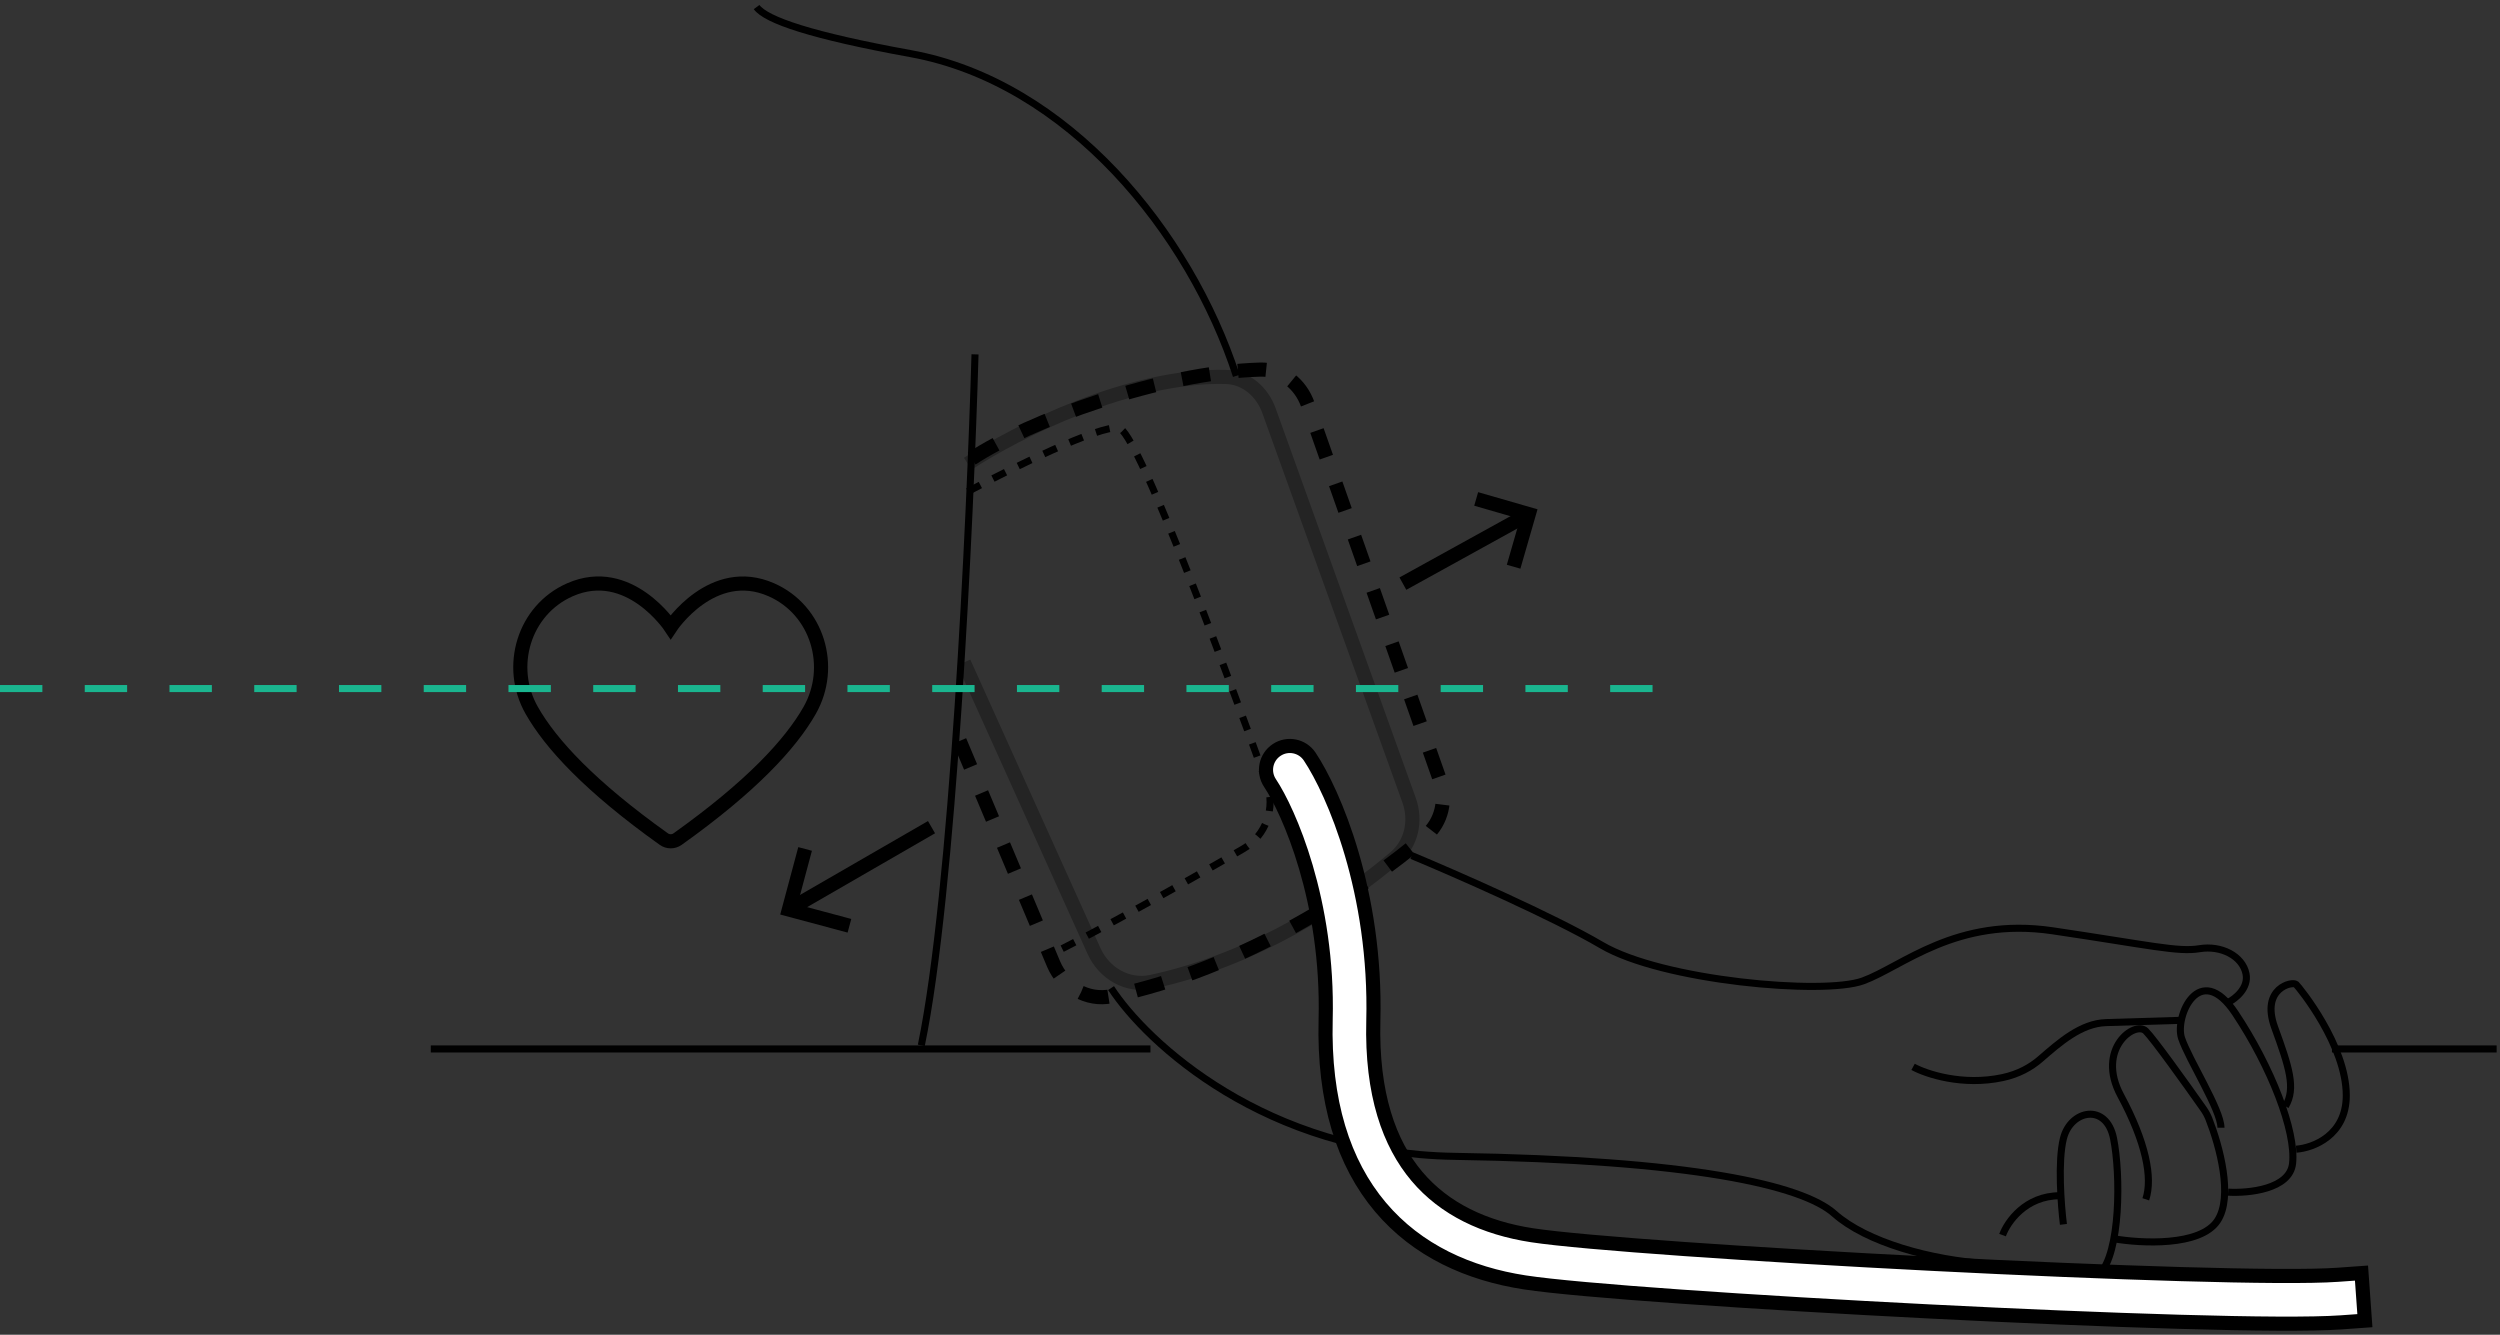 <svg width="354" height="189" viewBox="0 0 354 189" fill="none" xmlns="http://www.w3.org/2000/svg">
<rect x="0" y="0" width="354" height="189" fill="#333333" stroke="none"/>
<path d="M157.324 139.912C162.394 147.686 179.226 163.335 205.994 163.74C239.455 164.247 255.171 167.796 259.734 171.852C264.297 175.908 273.423 178.443 281.534 178.95C289.646 179.457 294.209 183.512 297.251 180.47C300.293 177.429 300.293 166.275 299.279 161.205C298.265 156.135 293.195 157.149 292.181 161.205C291.37 164.45 291.843 170.669 292.181 173.373" stroke="black"/>
<path d="M299.28 175.401C303.167 176.077 311.549 176.516 313.982 172.866C316.254 169.458 314.284 162.25 312.775 158.42C312.573 157.909 312.303 157.43 311.987 156.98C309.48 153.414 304.983 147.137 303.843 145.996C302.322 144.475 296.745 148.531 300.294 155.122C303.843 161.712 304.856 166.782 303.843 169.824" stroke="black"/>
<path d="M315.502 168.81C318.375 168.979 324.222 168.404 324.628 164.754C325.135 160.191 321.586 151.066 316.516 143.461C311.447 135.856 307.898 143.968 308.912 147.01C309.926 150.052 314.488 157.149 314.488 159.684" stroke="black"/>
<path d="M325.137 162.726C327.502 162.557 332.234 160.8 332.234 155.122C332.234 148.024 325.644 139.912 325.137 139.405C324.63 138.898 320.067 139.912 322.095 145.489C324.123 151.066 325.137 154.108 323.616 156.643" stroke="black"/>
<path d="M270.891 151.066C272.75 152.08 277.887 153.804 283.565 152.587C285.836 152.101 287.587 151.112 288.904 149.97C291.61 147.625 294.655 144.908 298.234 144.799L308.914 144.476" stroke="black"/>
<path d="M283.562 174.894C284.238 173.035 286.807 169.317 291.674 169.317" stroke="black"/>
<path d="M138.062 50.178C137.386 73.837 134.918 126.529 130.457 148.025" stroke="black"/>
<path d="M61 148.531H162.903" stroke="black"/>
<path d="M330.203 148.531H353.524" stroke="black"/>
<path d="M107.133 1C108.485 2.859 114.944 5.047 128.933 7.591C151.24 11.647 168.477 32.94 175.068 53.219M199.91 121.154C205.994 123.689 219.885 129.773 226.78 133.829C235.399 138.899 258.213 140.926 263.79 138.899C269.366 136.871 276.971 129.773 290.66 131.801C304.348 133.829 308.404 134.843 311.446 134.336C314.488 133.829 317.529 135.35 318.036 137.885C318.442 139.912 316.516 141.433 315.502 141.94" stroke="black"/>
<path d="M109.227 83.513C100.878 79.839 94.969 88.784 94.969 88.784C94.969 88.784 89.061 79.839 80.711 83.507C74.181 86.381 71.775 94.402 75.294 100.592C78.006 105.363 83.561 111.375 94 118.817C94.284 119.019 94.624 119.127 94.972 119.127C95.321 119.127 95.661 119.018 95.945 118.817C106.378 111.38 111.933 105.363 114.645 100.598C118.164 94.409 115.752 86.387 109.227 83.513Z" stroke="black" stroke-width="2" stroke-miterlimit="10"/>
<path opacity="0.3" d="M137.043 65.661C143.949 61.113 159.958 53.027 173.586 53.374C176.423 53.446 178.728 55.48 179.688 58.151L199.529 113.317C200.563 116.192 199.886 119.425 197.564 121.41C190.463 127.478 177.773 135.879 163.05 139.032C159.658 139.759 156.343 137.827 154.916 134.666L136.48 93.808" stroke="black" stroke-width="2"/>
<path d="M137.596 64.94C145.631 59.631 164.227 52.735 178.443 52.334C181.536 52.247 184.155 54.362 185.183 57.28L203.858 110.336C204.864 113.195 204.185 116.39 201.887 118.366C193.152 125.874 175.92 137.25 157.4 141.06C153.928 141.774 150.556 139.759 149.181 136.492L135.5 104.001" stroke="black" stroke-width="2" stroke-dasharray="4 4"/>
<path d="M137.047 69.602C143.052 66.412 155.736 60.145 158.438 60.595C160.874 61.001 172.332 91.31 179.379 110.891C180.642 114.401 179.283 118.297 176.064 120.179C166.487 125.779 151.575 133.898 149.002 135" stroke="black" stroke-dasharray="2 2"/>
<path fill-rule="evenodd" clip-rule="evenodd" d="M180.77 106.197C182.322 105.162 184.419 105.581 185.454 107.133C188.831 112.2 194.933 126.279 194.464 144.559C194.198 154.946 196.73 161.944 200.635 166.57C204.547 171.205 210.188 173.872 216.933 174.91C224.042 176.003 248.609 177.686 273.589 178.956C298.594 180.228 323.394 181.053 331.018 180.509L334.387 180.268L334.869 187.006L331.5 187.247C323.362 187.828 298.061 186.965 273.246 185.703C248.405 184.44 223.434 182.745 215.906 181.587C208.016 180.373 200.708 177.129 195.473 170.927C190.23 164.716 187.415 155.952 187.711 144.385C188.143 127.538 182.46 114.821 179.833 110.88C178.799 109.328 179.218 107.231 180.77 106.197Z" fill="white" stroke="black" stroke-width="2" stroke-linecap="round"/>
<line x1="-4.37114e-08" y1="97.5" x2="236" y2="97.5" stroke="#1AB58F" stroke-dasharray="6 6"/>
<path d="M209.027 70.65L216.476 72.8L214.326 80.249" stroke="black" stroke-width="2"/>
<path d="M216.475 72.8L198.648 82.642" stroke="black" stroke-width="2"/>
<path d="M120.281 131.089L111.703 128.79L114.001 120.212" stroke="black" stroke-width="2"/>
<path d="M111.702 128.79L131.902 117.127" stroke="black" stroke-width="2"/>
</svg>
